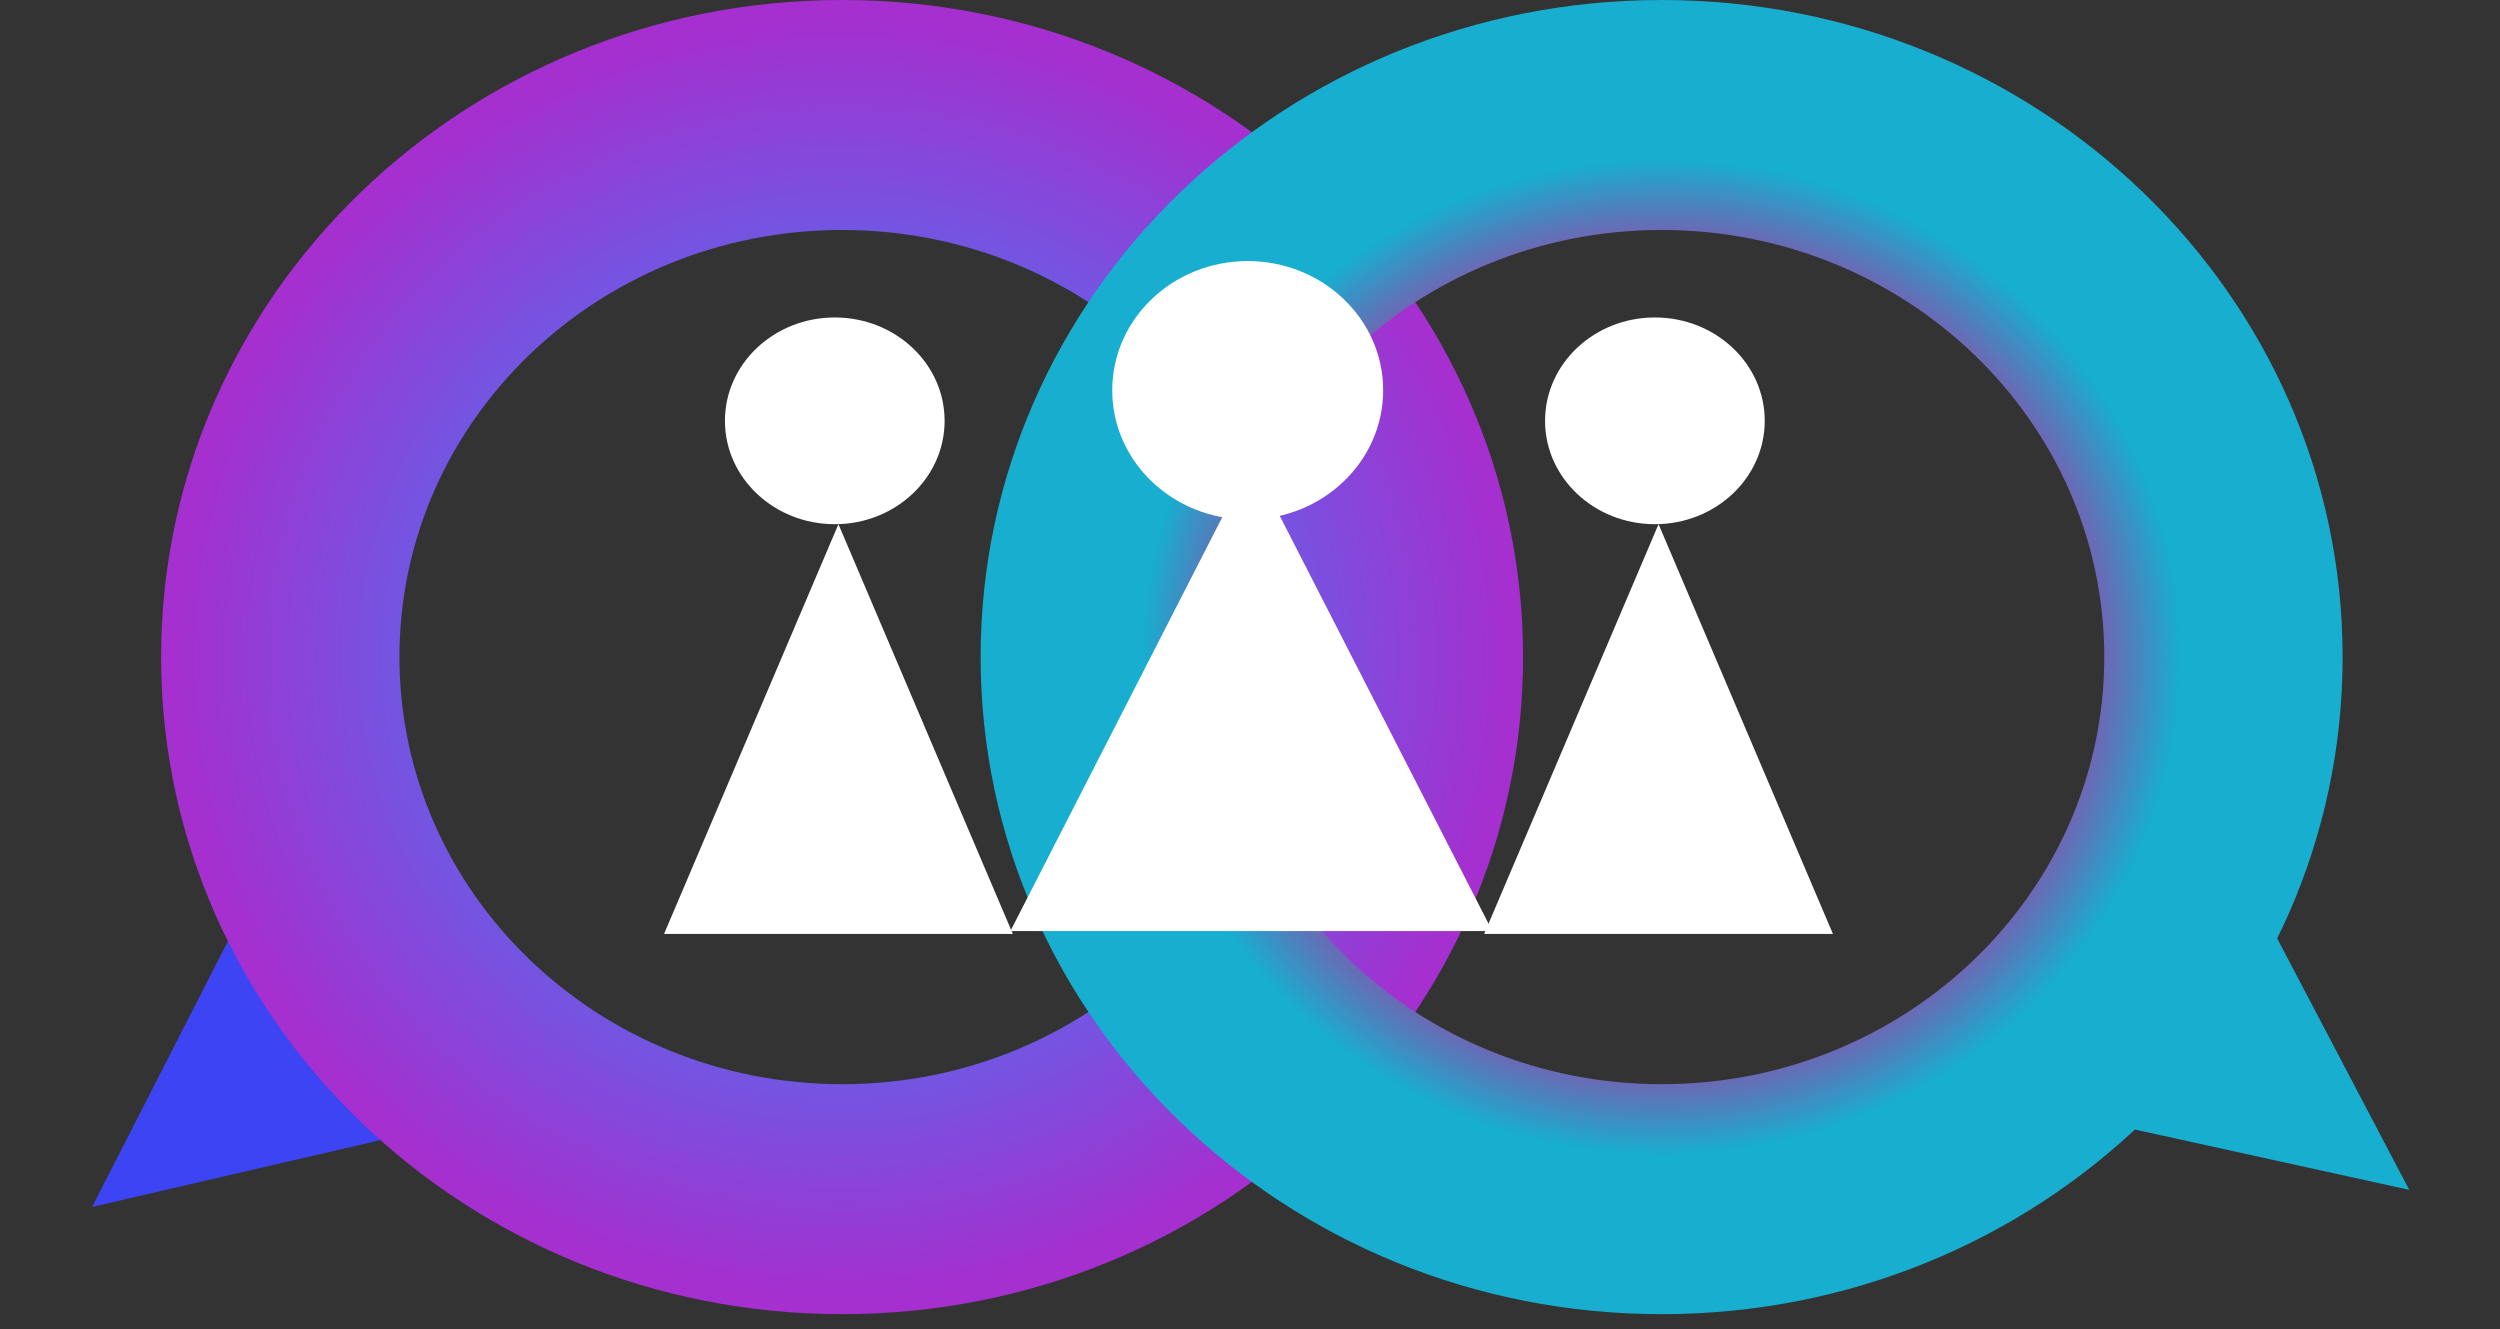 <svg width="316" height="168" viewBox="0 0 316 168" fill="none" xmlns="http://www.w3.org/2000/svg">
<rect x="0" y="0" width="316" height="168" fill="#333333" stroke="none"/>
<path d="M11.64 152.558L29.517 117.576L49.679 143.743L11.64 152.558Z" fill="#3D44F3"/>
<path d="M304.529 150.399L266.394 142.015L286.263 115.621L304.529 150.399Z" fill="#17AECF"/>
<path d="M192.518 83.056C192.518 128.926 153.98 166.111 106.44 166.111C58.901 166.111 20.363 128.926 20.363 83.056C20.363 37.185 58.901 0 106.44 0C153.98 0 192.518 37.185 192.518 83.056ZM50.49 83.056C50.49 112.871 75.54 137.042 106.44 137.042C137.341 137.042 162.391 112.871 162.391 83.056C162.391 53.24 137.341 29.07 106.44 29.07C75.54 29.07 50.49 53.24 50.49 83.056Z" fill="url(#paint0_angular_2_38)"/>
<path d="M296.108 83.056C296.108 128.926 257.569 166.111 210.03 166.111C162.49 166.111 123.952 128.926 123.952 83.056C123.952 37.185 162.49 0 210.03 0C257.569 0 296.108 37.185 296.108 83.056ZM154.079 83.056C154.079 112.871 179.129 137.042 210.03 137.042C240.93 137.042 265.98 112.871 265.98 83.056C265.98 53.24 240.93 29.07 210.03 29.07C179.129 29.07 154.079 53.24 154.079 83.056Z" fill="url(#paint1_angular_2_38)"/>
<ellipse cx="157.709" cy="49.331" rx="17.123" ry="16.331" fill="white"/>
<path d="M158.172 58.197L188.631 117.689H127.712L158.172 58.197Z" fill="white"/>
<ellipse cx="209.179" cy="53.193" rx="13.883" ry="13.065" fill="white"/>
<path d="M209.641 66.258L231.684 118.051H187.598L209.641 66.258Z" fill="white"/>
<ellipse cx="105.515" cy="53.193" rx="13.883" ry="13.065" fill="white"/>
<path d="M105.978 66.258L128.021 118.051H83.935L105.978 66.258Z" fill="white"/>
<defs>
<radialGradient id="paint0_angular_2_38" cx="0" cy="0" r="1" gradientUnits="userSpaceOnUse" gradientTransform="translate(106.44 83.056) rotate(90) scale(83.056 86.078)">
<stop offset="0.25" stop-color="#3684F9"/>
<stop offset="0.978" stop-color="#A52FCF"/>
</radialGradient>
<radialGradient id="paint1_angular_2_38" cx="0" cy="0" r="1" gradientUnits="userSpaceOnUse" gradientTransform="translate(210.03 83.056) rotate(90) scale(83.056 86.078)">
<stop offset="0.62" stop-color="#8256AE"/>
<stop offset="0.76" stop-color="#17AECF"/>
</radialGradient>
</defs>
</svg>
